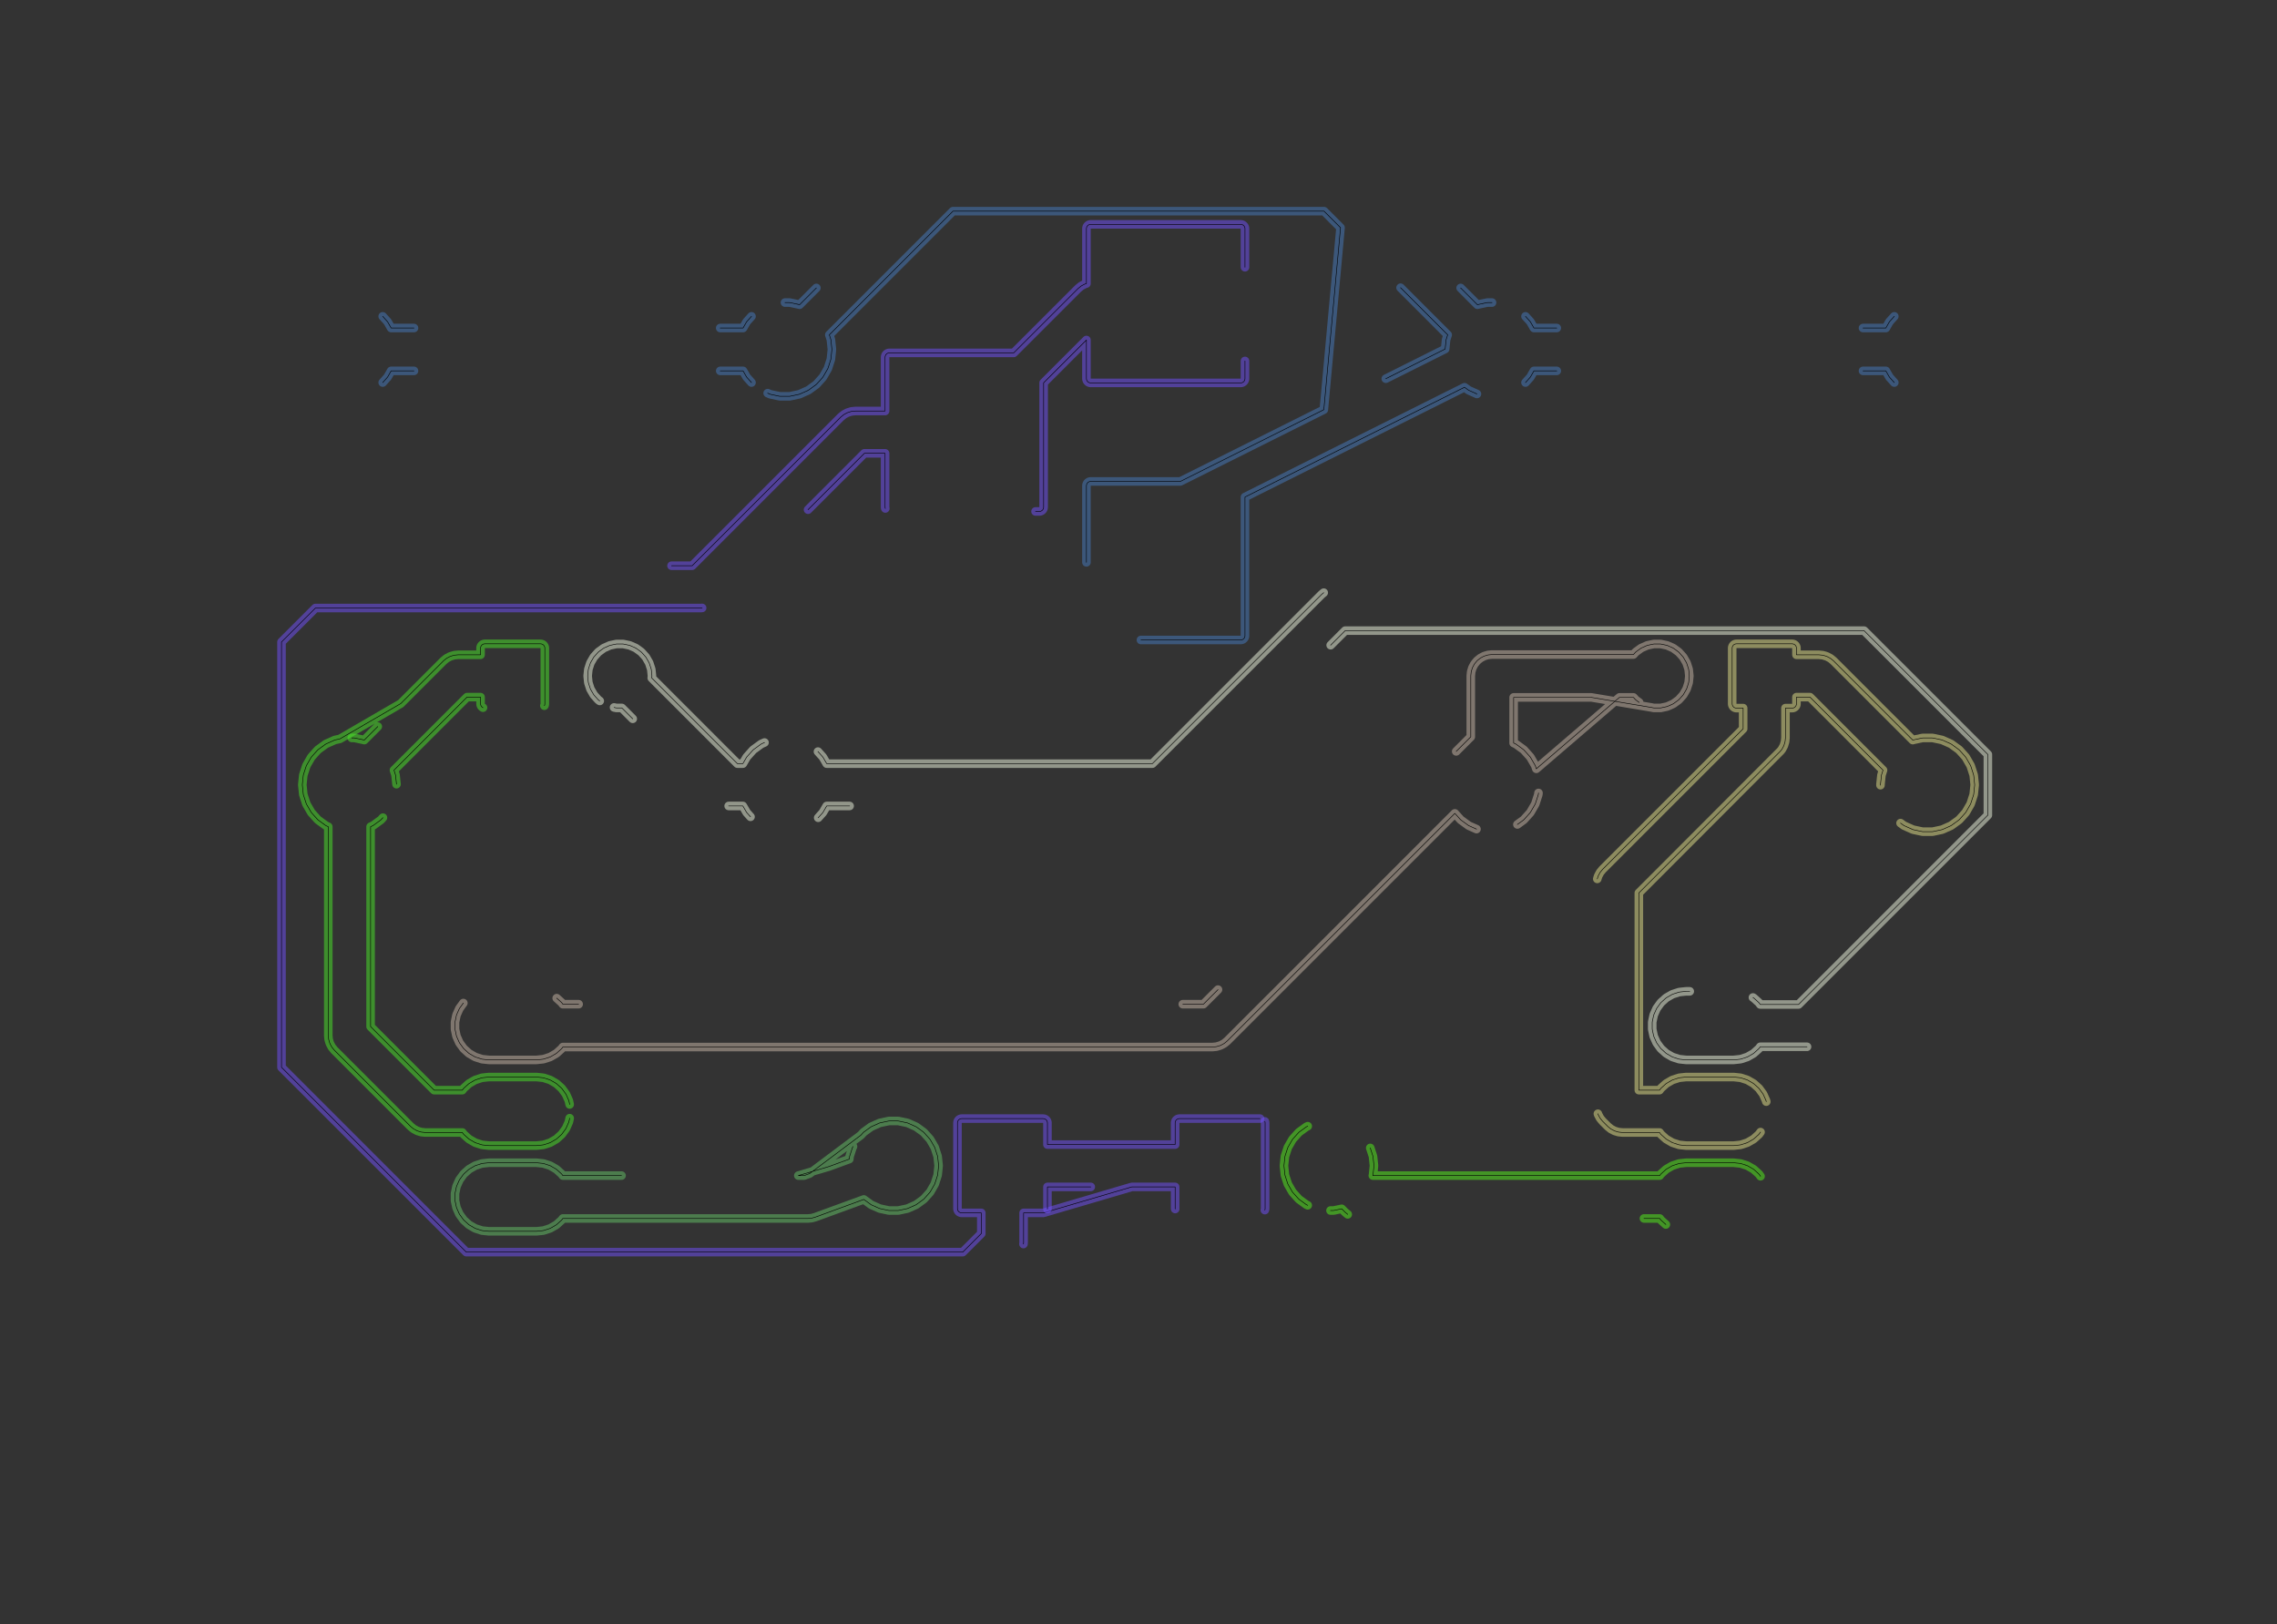 <?xml version="1.0" standalone="no"?>
<!DOCTYPE svg PUBLIC "-//W3C//DTD SVG 1.1//EN"
"http://www.w3.org/Graphics/SVG/1.1/DTD/svg11.dtd">
<!-- original:
<svg width="200.844" height="143.244" viewBox="0 0 4184.25 2984.25" version="1.1"
-->
<svg width="2008.44" height="1432.44" viewBox="0 0 4184.25 2984.25" version="1.1"
xmlns="http://www.w3.org/2000/svg"
xmlns:xlink="http://www.w3.org/1999/xlink">
<rect x="0" y="0" width="4184.25" height="2984.25" fill="#333333" stroke="none"/>
<polyline points="1142.16,2160.23 1034.31,2160.23 1032.76,2158.1 1031.66,2156.87 1023.1,2149.16 1021.77,2148.19 1011.79,2142.43 1010.28,2141.76 999.324,2138.2 997.714,2137.86 986.256,2136.66 985.432,2136.61 898.818,2136.61 897.994,2136.66 886.536,2137.86 884.926,2138.2 873.966,2141.76 872.462,2142.43 862.484,2148.19 861.152,2149.16 852.588,2156.87 851.486,2158.1 844.714,2167.42 843.89,2168.84 839.204,2179.37 838.696,2180.94 836.3,2192.21 836.128,2193.84 836.128,2205.37 836.3,2207 838.696,2218.27 839.204,2219.84 843.89,2230.37 844.714,2231.79 851.486,2241.11 852.588,2242.34 861.152,2250.05 862.484,2251.02 872.462,2256.78 873.966,2257.45 884.926,2261.01 886.536,2261.35 897.994,2262.55 898.818,2262.6 985.432,2262.6 986.256,2262.55 997.714,2261.35 999.324,2261.01 1010.28,2257.45 1011.79,2256.78 1021.77,2251.02 1023.1,2250.05 1031.66,2242.34 1032.76,2241.11 1034.31,2238.98 1484.64,2238.98 1485.33,2238.95 1490.81,2238.47 1492.17,2238.23 1497.49,2236.8 1498.14,2236.59 1587.38,2204.02 1587.44,2204.08 1600.1,2213.28 1601.52,2214.1 1615.81,2220.46 1617.37,2220.97 1632.67,2224.22 1634.31,2224.39 1649.94,2224.39 1651.58,2224.22 1666.88,2220.97 1668.44,2220.46 1682.73,2214.1 1684.15,2213.28 1696.81,2204.08 1698.03,2202.98 1708.49,2191.36 1709.46,2190.03 1717.28,2176.49 1717.95,2174.98 1722.78,2160.11 1723.12,2158.5 1724.76,2142.95 1724.76,2141.3 1723.12,2125.75 1722.78,2124.14 1717.95,2109.27 1717.28,2107.76 1709.46,2094.22 1708.49,2092.89 1698.03,2081.27 1696.81,2080.17 1684.15,2070.97 1682.73,2070.15 1668.44,2063.79 1666.88,2063.28 1651.58,2060.03 1649.94,2059.86 1634.31,2059.86 1632.67,2060.03 1617.37,2063.28 1615.81,2063.79 1601.52,2070.15 1600.1,2070.97 1587.44,2080.17 1586.22,2081.27 1582.06,2085.88 1487.74,2156.56 1477.68,2160.23 1466.98,2160.23 1523.09,2143.66 1560.69,2129.94 1561.13,2125.75 1561.47,2124.14 1566.3,2109.27 1566.97,2107.76 1567.51,2106.83" style="stroke:rgb(103,198,105);stroke-width:15.748;fill:none;stroke-opacity:0.5;stroke-linecap:round;stroke-linejoin:round;;fill:none"/>
<polyline points="1142.16,2160.23 1034.31,2160.23 1032.76,2158.1 1031.66,2156.87 1023.1,2149.16 1021.77,2148.19 1011.79,2142.43 1010.28,2141.76 999.324,2138.2 997.714,2137.86 986.256,2136.66 985.432,2136.61 898.818,2136.61 897.994,2136.66 886.536,2137.86 884.926,2138.2 873.966,2141.76 872.462,2142.43 862.484,2148.19 861.152,2149.16 852.588,2156.87 851.486,2158.1 844.714,2167.42 843.89,2168.84 839.204,2179.37 838.696,2180.94 836.3,2192.21 836.128,2193.84 836.128,2205.37 836.3,2207 838.696,2218.27 839.204,2219.84 843.89,2230.37 844.714,2231.79 851.486,2241.11 852.588,2242.34 861.152,2250.05 862.484,2251.02 872.462,2256.78 873.966,2257.45 884.926,2261.01 886.536,2261.35 897.994,2262.55 898.818,2262.6 985.432,2262.6 986.256,2262.55 997.714,2261.35 999.324,2261.01 1010.28,2257.45 1011.79,2256.78 1021.77,2251.02 1023.1,2250.05 1031.66,2242.34 1032.76,2241.11 1034.31,2238.98 1484.64,2238.98 1485.33,2238.95 1490.81,2238.47 1492.17,2238.23 1497.49,2236.8 1498.14,2236.59 1587.38,2204.02 1587.44,2204.08 1600.1,2213.28 1601.52,2214.1 1615.81,2220.46 1617.37,2220.97 1632.67,2224.22 1634.31,2224.39 1649.94,2224.39 1651.58,2224.22 1666.88,2220.97 1668.44,2220.46 1682.73,2214.1 1684.15,2213.28 1696.81,2204.08 1698.03,2202.98 1708.49,2191.36 1709.46,2190.03 1717.28,2176.49 1717.95,2174.98 1722.78,2160.11 1723.12,2158.5 1724.76,2142.95 1724.76,2141.3 1723.12,2125.75 1722.78,2124.14 1717.95,2109.27 1717.28,2107.76 1709.46,2094.22 1708.49,2092.89 1698.03,2081.27 1696.81,2080.17 1684.15,2070.97 1682.73,2070.15 1668.44,2063.79 1666.88,2063.28 1651.58,2060.03 1649.94,2059.86 1634.31,2059.86 1632.67,2060.03 1617.37,2063.28 1615.81,2063.79 1601.52,2070.15 1600.1,2070.97 1587.44,2080.17 1586.22,2081.27 1582.06,2085.88 1487.74,2156.56 1477.68,2160.23 1466.98,2160.23 1523.09,2143.66 1560.69,2129.94 1561.13,2125.75 1561.47,2124.14 1566.3,2109.27 1566.97,2107.76 1567.51,2106.83" style="stroke:rgb(0,0,0);stroke-width:1px;fill:none;stroke-opacity:1;stroke-linecap:round;stroke-linejoin:round;;fill:none"/>
<polyline points="1290.26,1117.12 1288.8,1117.26 1288.03,1117.3 663.638,1117.3 619.736,1117.3 579.65,1117.3 517.298,1179.65 517.298,1219.64 517.298,1262.12 517.298,1961.27 856.88,2300.85 1769.16,2300.85 1803.25,2266.76 1803.25,2228.74 1767.32,2228.74 1765.79,2228.59 1764.31,2228.14 1762.95,2227.41 1761.75,2226.43 1760.77,2225.24 1760.05,2223.88 1759.6,2222.4 1759.45,2220.87 1759.45,2063.38 1759.6,2061.85 1760.05,2060.37 1760.77,2059.01 1761.75,2057.82 1762.95,2056.84 1764.31,2056.11 1765.79,2055.66 1767.32,2055.51 1916.93,2055.51 1918.46,2055.66 1919.94,2056.11 1921.3,2056.84 1922.5,2057.82 1923.48,2059.01 1924.2,2060.37 1924.65,2061.85 1924.8,2063.38 1924.8,2103.25 2159.45,2103.25 2159.45,2063.38 2159.6,2061.85 2160.05,2060.37 2160.77,2059.01 2161.75,2057.82 2162.95,2056.84 2164.31,2056.11 2165.79,2055.66 2167.32,2055.51 2315.52,2055.51" style="stroke:rgb(115,81,255);stroke-width:15.748;fill:none;stroke-opacity:0.5;stroke-linecap:round;stroke-linejoin:round;;fill:none"/>
<polyline points="1290.26,1117.12 1288.8,1117.26 1288.03,1117.3 663.638,1117.3 619.736,1117.3 579.65,1117.3 517.298,1179.65 517.298,1219.64 517.298,1262.12 517.298,1961.27 856.88,2300.85 1769.16,2300.85 1803.25,2266.76 1803.25,2228.74 1767.32,2228.74 1765.79,2228.59 1764.31,2228.14 1762.95,2227.41 1761.75,2226.43 1760.77,2225.24 1760.05,2223.88 1759.6,2222.4 1759.45,2220.87 1759.45,2063.38 1759.6,2061.85 1760.05,2060.37 1760.77,2059.01 1761.75,2057.82 1762.95,2056.84 1764.31,2056.11 1765.79,2055.66 1767.32,2055.51 1916.93,2055.51 1918.46,2055.66 1919.94,2056.11 1921.3,2056.84 1922.5,2057.82 1923.48,2059.01 1924.2,2060.37 1924.65,2061.85 1924.8,2063.38 1924.8,2103.25 2159.45,2103.25 2159.45,2063.38 2159.6,2061.85 2160.05,2060.37 2160.77,2059.01 2161.75,2057.82 2162.95,2056.84 2164.31,2056.11 2165.79,2055.66 2167.32,2055.51 2315.52,2055.51" style="stroke:rgb(0,0,0);stroke-width:1px;fill:none;stroke-opacity:1;stroke-linecap:round;stroke-linejoin:round;;fill:none"/>
<polyline points="1234.02,1039.55 1271.92,1039.55 1298.73,1012.75 1434.48,876.996 1544.84,766.636 1545.41,766.118 1550.11,762.262 1551.39,761.406 1556.75,758.54 1558.18,757.95 1563.99,756.186 1565.51,755.884 1571.55,755.288 1572.33,755.25 1626.45,755.25 1626.45,656.326 1626.6,654.788 1627.05,653.312 1627.78,651.95 1628.76,650.758 1629.95,649.778 1631.31,649.05 1632.79,648.602 1634.33,648.45 1739.08,648.45 1824.92,648.45 1862.82,648.45 1889.62,621.65 1947.7,563.578 1980.84,530.436 1981.41,529.918 1986.11,526.062 1987.39,525.206 1992.75,522.34 1994.18,521.75 1996.45,521.06 1996.45,420.126 1996.6,418.588 1997.05,417.112 1997.78,415.75 1998.76,414.558 1999.95,413.578 2001.31,412.85 2002.79,412.402 2004.33,412.25 2279.93,412.25 2281.46,412.402 2282.94,412.85 2284.3,413.578 2285.49,414.558 2286.47,415.75 2287.2,417.112 2287.65,418.588 2287.8,420.126 2287.8,491.084" style="stroke:rgb(115,81,255);stroke-width:15.748;fill:none;stroke-opacity:0.5;stroke-linecap:round;stroke-linejoin:round;;fill:none"/>
<polyline points="1234.02,1039.55 1271.92,1039.55 1298.73,1012.75 1434.48,876.996 1544.84,766.636 1545.41,766.118 1550.11,762.262 1551.39,761.406 1556.75,758.54 1558.18,757.95 1563.99,756.186 1565.51,755.884 1571.55,755.288 1572.33,755.25 1626.45,755.25 1626.45,656.326 1626.6,654.788 1627.05,653.312 1627.78,651.95 1628.76,650.758 1629.95,649.778 1631.31,649.05 1632.79,648.602 1634.33,648.45 1739.08,648.45 1824.92,648.45 1862.82,648.45 1889.62,621.65 1947.7,563.578 1980.84,530.436 1981.41,529.918 1986.11,526.062 1987.39,525.206 1992.75,522.34 1994.18,521.75 1996.45,521.06 1996.45,420.126 1996.6,418.588 1997.05,417.112 1997.78,415.75 1998.76,414.558 1999.95,413.578 2001.31,412.85 2002.79,412.402 2004.33,412.25 2279.93,412.25 2281.46,412.402 2282.94,412.85 2284.3,413.578 2285.49,414.558 2286.47,415.75 2287.2,417.112 2287.65,418.588 2287.8,420.126 2287.8,491.084" style="stroke:rgb(0,0,0);stroke-width:1px;fill:none;stroke-opacity:1;stroke-linecap:round;stroke-linejoin:round;;fill:none"/>
<polyline points="1484.86,936.57 1588.43,833 1626.45,833 1626.45,931.926 1626.6,933.462 1626.86,934.32" style="stroke:rgb(115,81,255);stroke-width:15.748;fill:none;stroke-opacity:0.5;stroke-linecap:round;stroke-linejoin:round;;fill:none"/>
<polyline points="1484.86,936.57 1588.43,833 1626.45,833 1626.45,931.926 1626.6,933.462 1626.86,934.32" style="stroke:rgb(0,0,0);stroke-width:1px;fill:none;stroke-opacity:1;stroke-linecap:round;stroke-linejoin:round;;fill:none"/>
<polyline points="1880.73,2285.99 1880.96,2283.64 1881,2282.87 1881,2228.74 1916.93,2228.74 1917.68,2228.67 2079.84,2181 2159.45,2181 2159.45,2220.87 2159.52,2221.62" style="stroke:rgb(115,81,255);stroke-width:15.748;fill:none;stroke-opacity:0.5;stroke-linecap:round;stroke-linejoin:round;;fill:none"/>
<polyline points="1880.73,2285.99 1880.96,2283.64 1881,2282.87 1881,2228.74 1916.93,2228.74 1917.68,2228.67 2079.84,2181 2159.45,2181 2159.45,2220.87 2159.52,2221.62" style="stroke:rgb(0,0,0);stroke-width:1px;fill:none;stroke-opacity:1;stroke-linecap:round;stroke-linejoin:round;;fill:none"/>
<polyline points="1902.91,939.8 1909.93,939.8 1911.46,939.648 1912.94,939.2 1914.3,938.472 1915.49,937.492 1916.47,936.3 1917.2,934.938 1917.65,933.462 1917.8,931.926 1917.8,703.428 1996.45,624.776 1996.45,695.726 1996.6,697.262 1997.05,698.738 1997.78,700.1 1998.76,701.292 1999.95,702.272 2001.31,703 2002.79,703.448 2004.33,703.6 2279.93,703.6 2281.46,703.448 2282.94,703 2284.3,702.272 2285.49,701.292 2286.47,700.1 2287.2,698.738 2287.65,697.262 2287.8,695.726 2287.8,663.258" style="stroke:rgb(115,81,255);stroke-width:15.748;fill:none;stroke-opacity:0.5;stroke-linecap:round;stroke-linejoin:round;;fill:none"/>
<polyline points="1902.91,939.8 1909.93,939.8 1911.46,939.648 1912.94,939.2 1914.3,938.472 1915.49,937.492 1916.47,936.3 1917.2,934.938 1917.65,933.462 1917.8,931.926 1917.8,703.428 1996.45,624.776 1996.45,695.726 1996.6,697.262 1997.05,698.738 1997.78,700.1 1998.76,701.292 1999.95,702.272 2001.31,703 2002.79,703.448 2004.33,703.6 2279.93,703.6 2281.46,703.448 2282.94,703 2284.3,702.272 2285.49,701.292 2286.47,700.1 2287.2,698.738 2287.65,697.262 2287.8,695.726 2287.8,663.258" style="stroke:rgb(0,0,0);stroke-width:1px;fill:none;stroke-opacity:1;stroke-linecap:round;stroke-linejoin:round;;fill:none"/>
<polyline points="1924.73,2221.61 1924.8,2220.87 1924.8,2181 2004.41,2181" style="stroke:rgb(115,81,255);stroke-width:15.748;fill:none;stroke-opacity:0.5;stroke-linecap:round;stroke-linejoin:round;;fill:none"/>
<polyline points="1924.73,2221.61 1924.8,2220.87 1924.8,2181 2004.41,2181" style="stroke:rgb(0,0,0);stroke-width:1px;fill:none;stroke-opacity:1;stroke-linecap:round;stroke-linejoin:round;;fill:none"/>
<polyline points="2324.27,2223.64 2324.65,2222.4 2324.8,2220.87 2324.8,2063.38 2324.65,2061.85 2324.27,2060.6" style="stroke:rgb(115,81,255);stroke-width:15.748;fill:none;stroke-opacity:0.5;stroke-linecap:round;stroke-linejoin:round;;fill:none"/>
<polyline points="2324.27,2223.64 2324.65,2222.4 2324.8,2220.87 2324.8,2063.38 2324.65,2061.85 2324.27,2060.6" style="stroke:rgb(0,0,0);stroke-width:1px;fill:none;stroke-opacity:1;stroke-linecap:round;stroke-linejoin:round;;fill:none"/>
<polyline points="1000.32,1296.8 1000.58,1296.32 1001.03,1294.84 1001.18,1293.31 1001.18,1190.94 1001.03,1189.41 1000.58,1187.93 999.854,1186.57 998.874,1185.38 997.68,1184.4 996.32,1183.67 994.842,1183.22 993.306,1183.07 890.944,1183.07 889.408,1183.22 887.93,1183.67 886.57,1184.4 885.376,1185.38 884.396,1186.57 883.67,1187.93 883.222,1189.41 883.07,1190.94 883.07,1203.25 842.126,1203.25 841.354,1203.29 835.306,1203.88 833.792,1204.19 827.976,1205.95 826.55,1206.54 821.19,1209.41 819.908,1210.26 815.21,1214.12 814.636,1214.64 736.396,1292.88 624.448,1357.81 616.168,1359.57 614.602,1360.08 599.572,1366.78 598.146,1367.6 584.836,1377.27 583.612,1378.37 572.604,1390.6 571.636,1391.93 563.41,1406.18 562.74,1407.68 557.656,1423.33 557.314,1424.94 555.594,1441.3 555.594,1442.95 557.314,1459.31 557.656,1460.92 562.74,1476.57 563.41,1478.07 571.636,1492.32 572.604,1493.65 583.612,1505.88 584.836,1506.98 598.146,1516.65 599.572,1517.47 603.25,1519.11 603.25,1902.55 603.288,1903.32 603.884,1909.37 604.186,1910.88 605.95,1916.7 606.54,1918.12 609.406,1923.48 610.262,1924.77 614.118,1929.46 614.636,1930.04 754.21,2069.61 754.784,2070.13 759.48,2073.99 760.764,2074.84 766.124,2077.71 767.55,2078.3 773.366,2080.06 774.88,2080.37 780.928,2080.96 781.7,2081 849.572,2081 851.486,2083.63 852.588,2084.86 861.152,2092.57 862.484,2093.54 872.462,2099.3 873.966,2099.97 884.926,2103.53 886.536,2103.87 897.994,2105.07 898.818,2105.12 985.432,2105.12 986.256,2105.07 997.714,2103.87 999.324,2103.53 1010.28,2099.97 1011.79,2099.3 1021.77,2093.54 1023.1,2092.57 1031.66,2084.86 1032.76,2083.63 1039.54,2074.31 1040.36,2072.89 1045.05,2062.36 1045.55,2060.79 1046.85,2054.72" style="stroke:rgb(74,236,41);stroke-width:15.748;fill:none;stroke-opacity:0.5;stroke-linecap:round;stroke-linejoin:round;;fill:none"/>
<polyline points="1000.32,1296.8 1000.58,1296.32 1001.03,1294.84 1001.18,1293.31 1001.18,1190.94 1001.03,1189.41 1000.58,1187.93 999.854,1186.57 998.874,1185.38 997.68,1184.4 996.32,1183.67 994.842,1183.22 993.306,1183.07 890.944,1183.07 889.408,1183.22 887.93,1183.67 886.57,1184.4 885.376,1185.38 884.396,1186.57 883.67,1187.93 883.222,1189.41 883.07,1190.94 883.07,1203.25 842.126,1203.25 841.354,1203.29 835.306,1203.88 833.792,1204.19 827.976,1205.95 826.55,1206.54 821.19,1209.41 819.908,1210.26 815.21,1214.12 814.636,1214.64 736.396,1292.88 624.448,1357.81 616.168,1359.57 614.602,1360.08 599.572,1366.78 598.146,1367.6 584.836,1377.27 583.612,1378.37 572.604,1390.6 571.636,1391.93 563.41,1406.18 562.74,1407.68 557.656,1423.33 557.314,1424.94 555.594,1441.3 555.594,1442.95 557.314,1459.31 557.656,1460.92 562.74,1476.57 563.41,1478.07 571.636,1492.32 572.604,1493.65 583.612,1505.88 584.836,1506.98 598.146,1516.65 599.572,1517.47 603.25,1519.11 603.25,1902.55 603.288,1903.32 603.884,1909.37 604.186,1910.88 605.95,1916.7 606.54,1918.12 609.406,1923.48 610.262,1924.77 614.118,1929.46 614.636,1930.04 754.21,2069.61 754.784,2070.13 759.48,2073.99 760.764,2074.84 766.124,2077.71 767.55,2078.3 773.366,2080.06 774.88,2080.37 780.928,2080.96 781.7,2081 849.572,2081 851.486,2083.63 852.588,2084.86 861.152,2092.57 862.484,2093.54 872.462,2099.3 873.966,2099.97 884.926,2103.53 886.536,2103.87 897.994,2105.07 898.818,2105.12 985.432,2105.12 986.256,2105.07 997.714,2103.87 999.324,2103.53 1010.28,2099.97 1011.79,2099.3 1021.77,2093.54 1023.1,2092.57 1031.66,2084.86 1032.76,2083.63 1039.54,2074.31 1040.36,2072.89 1045.05,2062.36 1045.55,2060.79 1046.85,2054.72" style="stroke:rgb(0,0,0);stroke-width:1px;fill:none;stroke-opacity:1;stroke-linecap:round;stroke-linejoin:round;;fill:none"/>
<polyline points="646.434,1355.98 650.352,1355.98 651.988,1356.15 668.082,1359.57 669.302,1359.97 694.228,1335.05" style="stroke:rgb(74,236,41);stroke-width:15.748;fill:none;stroke-opacity:0.5;stroke-linecap:round;stroke-linejoin:round;;fill:none"/>
<polyline points="646.434,1355.98 650.352,1355.98 651.988,1356.15 668.082,1359.57 669.302,1359.97 694.228,1335.05" style="stroke:rgb(0,0,0);stroke-width:1px;fill:none;stroke-opacity:1;stroke-linecap:round;stroke-linejoin:round;;fill:none"/>
<polyline points="703.694,1502.48 700.638,1505.88 699.414,1506.98 686.104,1516.65 684.678,1517.47 681,1519.11 681,1561.62 681,1767.67 681,1886.45 797.802,2003.25 849.572,2003.25 851.486,2000.62 852.588,1999.39 861.152,1991.68 862.484,1990.71 872.462,1984.95 873.966,1984.28 884.926,1980.72 886.536,1980.38 897.994,1979.18 898.818,1979.13 985.432,1979.13 986.256,1979.18 997.714,1980.38 999.324,1980.72 1010.28,1984.28 1011.79,1984.95 1021.77,1990.71 1023.1,1991.68 1031.66,1999.39 1032.76,2000.62 1039.54,2009.94 1040.36,2011.36 1045.05,2021.89 1045.55,2023.46 1046.84,2029.52" style="stroke:rgb(74,236,41);stroke-width:15.748;fill:none;stroke-opacity:0.5;stroke-linecap:round;stroke-linejoin:round;;fill:none"/>
<polyline points="703.694,1502.48 700.638,1505.88 699.414,1506.98 686.104,1516.65 684.678,1517.47 681,1519.11 681,1561.62 681,1767.67 681,1886.45 797.802,2003.25 849.572,2003.25 851.486,2000.62 852.588,1999.39 861.152,1991.68 862.484,1990.71 872.462,1984.95 873.966,1984.28 884.926,1980.72 886.536,1980.38 897.994,1979.18 898.818,1979.13 985.432,1979.13 986.256,1979.18 997.714,1980.38 999.324,1980.72 1010.28,1984.28 1011.79,1984.95 1021.77,1990.71 1023.1,1991.68 1031.66,1999.39 1032.76,2000.62 1039.54,2009.94 1040.36,2011.36 1045.05,2021.89 1045.55,2023.46 1046.84,2029.52" style="stroke:rgb(0,0,0);stroke-width:1px;fill:none;stroke-opacity:1;stroke-linecap:round;stroke-linejoin:round;;fill:none"/>
<polyline points="728.624,1441.01 726.936,1424.94 726.594,1423.33 723.97,1415.26 755.372,1383.85 811.24,1327.99 858.228,1281 883.07,1281 883.07,1293.31 883.222,1294.84 883.67,1296.32 884.396,1297.68 885.376,1298.87 886.57,1299.85 887.596,1300.4" style="stroke:rgb(74,236,41);stroke-width:15.748;fill:none;stroke-opacity:0.5;stroke-linecap:round;stroke-linejoin:round;;fill:none"/>
<polyline points="728.624,1441.01 726.936,1424.94 726.594,1423.33 723.97,1415.26 755.372,1383.85 811.24,1327.99 858.228,1281 883.07,1281 883.07,1293.31 883.222,1294.84 883.67,1296.32 884.396,1297.68 885.376,1298.87 886.57,1299.85 887.596,1300.4" style="stroke:rgb(0,0,0);stroke-width:1px;fill:none;stroke-opacity:1;stroke-linecap:round;stroke-linejoin:round;;fill:none"/>
<polyline points="851.476,1843.15 844.714,1852.46 843.89,1853.88 839.204,1864.41 838.696,1865.98 836.3,1877.25 836.128,1878.88 836.128,1890.41 836.3,1892.04 838.696,1903.31 839.204,1904.88 843.89,1915.41 844.714,1916.83 851.486,1926.15 852.588,1927.38 861.152,1935.09 862.484,1936.06 872.462,1941.82 873.966,1942.49 884.926,1946.05 886.536,1946.39 897.994,1947.59 898.818,1947.64 985.432,1947.64 986.256,1947.59 997.714,1946.39 999.324,1946.05 1010.28,1942.49 1011.79,1941.82 1021.77,1936.06 1023.1,1935.09 1031.66,1927.38 1032.76,1926.15 1034.32,1924.02 1142.14,1924.02 1501.03,1924.02 2227.73,1924.02 2228.5,1923.98 2234.65,1923.37 2236.16,1923.07 2242.07,1921.28 2243.5,1920.69 2248.95,1917.78 2250.23,1916.92 2255,1913 2255.57,1912.48 2276.92,1891.14 2619.88,1548.18 2673.46,1494.6 2683.61,1505.88 2684.84,1506.98 2698.15,1516.65 2699.57,1517.47 2713.22,1523.55" style="stroke:rgb(205,186,171);stroke-width:15.748;fill:none;stroke-opacity:0.5;stroke-linecap:round;stroke-linejoin:round;;fill:none"/>
<polyline points="851.476,1843.15 844.714,1852.46 843.89,1853.88 839.204,1864.41 838.696,1865.98 836.3,1877.25 836.128,1878.88 836.128,1890.41 836.3,1892.04 838.696,1903.31 839.204,1904.88 843.89,1915.41 844.714,1916.83 851.486,1926.15 852.588,1927.38 861.152,1935.09 862.484,1936.06 872.462,1941.82 873.966,1942.49 884.926,1946.05 886.536,1946.39 897.994,1947.59 898.818,1947.64 985.432,1947.64 986.256,1947.59 997.714,1946.39 999.324,1946.05 1010.28,1942.49 1011.79,1941.82 1021.77,1936.06 1023.1,1935.09 1031.66,1927.38 1032.76,1926.15 1034.32,1924.02 1142.14,1924.02 1501.03,1924.02 2227.73,1924.02 2228.5,1923.98 2234.65,1923.37 2236.16,1923.07 2242.07,1921.28 2243.5,1920.69 2248.95,1917.78 2250.23,1916.92 2255,1913 2255.57,1912.48 2276.92,1891.14 2619.88,1548.18 2673.46,1494.6 2683.61,1505.88 2684.84,1506.98 2698.15,1516.65 2699.57,1517.47 2713.22,1523.55" style="stroke:rgb(0,0,0);stroke-width:1px;fill:none;stroke-opacity:1;stroke-linecap:round;stroke-linejoin:round;;fill:none"/>
<polyline points="1023.01,1834.14 1023.1,1834.2 1031.66,1841.91 1032.76,1843.14 1034.31,1845.27 1063.33,1845.27" style="stroke:rgb(205,186,171);stroke-width:15.748;fill:none;stroke-opacity:0.5;stroke-linecap:round;stroke-linejoin:round;;fill:none"/>
<polyline points="1023.01,1834.14 1023.1,1834.2 1031.66,1841.91 1032.76,1843.14 1034.31,1845.27 1063.33,1845.27" style="stroke:rgb(0,0,0);stroke-width:1px;fill:none;stroke-opacity:1;stroke-linecap:round;stroke-linejoin:round;;fill:none"/>
<polyline points="2173.52,1845.27 2211.42,1845.27 2238.23,1818.46" style="stroke:rgb(205,186,171);stroke-width:15.748;fill:none;stroke-opacity:0.5;stroke-linecap:round;stroke-linejoin:round;;fill:none"/>
<polyline points="2173.52,1845.27 2211.42,1845.27 2238.23,1818.46" style="stroke:rgb(0,0,0);stroke-width:1px;fill:none;stroke-opacity:1;stroke-linecap:round;stroke-linejoin:round;;fill:none"/>
<polyline points="2675.95,1380.75 2702.75,1353.94 2702.75,1316.04 2702.75,1252.37 2702.75,1242.13 2702.79,1241.35 2703.39,1235.21 2703.7,1233.69 2705.49,1227.78 2706.08,1226.36 2708.99,1220.91 2709.85,1219.63 2713.76,1214.86 2714.86,1213.76 2719.63,1209.85 2720.91,1208.99 2726.36,1206.08 2727.78,1205.49 2733.69,1203.7 2735.21,1203.39 2741.35,1202.79 2742.13,1202.75 3001.64,1202.75 3005.18,1198.82 3006.4,1197.72 3015.06,1191.43 3016.48,1190.61 3026.26,1186.26 3027.82,1185.75 3038.29,1183.52 3039.92,1183.35 3050.62,1183.35 3052.26,1183.52 3062.73,1185.75 3064.29,1186.26 3074.07,1190.61 3075.49,1191.43 3084.15,1197.72 3085.37,1198.82 3092.53,1206.77 3093.5,1208.1 3098.85,1217.37 3099.52,1218.87 3102.83,1229.05 3103.17,1230.66 3104.29,1241.3 3104.29,1242.95 3103.17,1253.59 3102.83,1255.2 3099.52,1265.38 3098.85,1266.88 3093.5,1276.15 3092.53,1277.48 3085.37,1285.43 3084.15,1286.53 3075.49,1292.82 3074.07,1293.64 3064.29,1297.99 3062.73,1298.5 3052.26,1300.73 3050.62,1300.9 3039.92,1300.9 3038.29,1300.73 3034.89,1300.01 2924.24,1281.5 2781.5,1281.5 2781.48,1365.35 2784.68,1366.78 2786.1,1367.6 2799.41,1377.27 2800.64,1378.37 2811.65,1390.6 2812.61,1391.93 2820.84,1406.18 2821.51,1407.68 2823.15,1412.74 2975.96,1281.5 3001.64,1281.5 3005.18,1285.43 3006.4,1286.53 3012.18,1290.73" style="stroke:rgb(205,186,171);stroke-width:15.748;fill:none;stroke-opacity:0.5;stroke-linecap:round;stroke-linejoin:round;;fill:none"/>
<polyline points="2675.95,1380.75 2702.75,1353.94 2702.75,1316.04 2702.75,1252.37 2702.75,1242.13 2702.79,1241.35 2703.39,1235.21 2703.7,1233.69 2705.49,1227.78 2706.08,1226.36 2708.99,1220.91 2709.85,1219.63 2713.76,1214.86 2714.86,1213.76 2719.63,1209.85 2720.91,1208.99 2726.36,1206.08 2727.78,1205.49 2733.69,1203.7 2735.21,1203.39 2741.35,1202.79 2742.13,1202.75 3001.64,1202.75 3005.18,1198.82 3006.4,1197.72 3015.06,1191.43 3016.48,1190.61 3026.26,1186.26 3027.82,1185.75 3038.29,1183.52 3039.92,1183.35 3050.62,1183.35 3052.26,1183.52 3062.73,1185.75 3064.29,1186.26 3074.07,1190.61 3075.49,1191.43 3084.15,1197.72 3085.37,1198.82 3092.53,1206.77 3093.5,1208.1 3098.85,1217.37 3099.52,1218.87 3102.83,1229.05 3103.17,1230.66 3104.29,1241.3 3104.29,1242.95 3103.17,1253.59 3102.83,1255.2 3099.52,1265.38 3098.85,1266.88 3093.5,1276.15 3092.53,1277.48 3085.37,1285.43 3084.15,1286.53 3075.49,1292.82 3074.07,1293.64 3064.29,1297.99 3062.73,1298.5 3052.26,1300.73 3050.62,1300.9 3039.92,1300.9 3038.29,1300.73 3034.89,1300.01 2924.24,1281.5 2781.5,1281.5 2781.48,1365.35 2784.68,1366.78 2786.1,1367.6 2799.41,1377.27 2800.64,1378.37 2811.65,1390.6 2812.61,1391.93 2820.84,1406.18 2821.51,1407.68 2823.15,1412.74 2975.96,1281.5 3001.64,1281.5 3005.18,1285.43 3006.4,1286.53 3012.18,1290.73" style="stroke:rgb(0,0,0);stroke-width:1px;fill:none;stroke-opacity:1;stroke-linecap:round;stroke-linejoin:round;;fill:none"/>
<polyline points="2788.38,1515 2799.41,1506.98 2800.64,1505.88 2811.65,1493.65 2812.61,1492.32 2820.84,1478.07 2821.51,1476.57 2826.59,1460.92 2826.94,1459.31 2827.17,1457.11" style="stroke:rgb(205,186,171);stroke-width:15.748;fill:none;stroke-opacity:0.5;stroke-linecap:round;stroke-linejoin:round;;fill:none"/>
<polyline points="2788.38,1515 2799.41,1506.98 2800.64,1505.88 2811.65,1493.65 2812.61,1492.32 2820.84,1478.07 2821.51,1476.57 2826.59,1460.92 2826.94,1459.31 2827.17,1457.11" style="stroke:rgb(0,0,0);stroke-width:1px;fill:none;stroke-opacity:1;stroke-linecap:round;stroke-linejoin:round;;fill:none"/>
<polyline points="1102.13,1288.01 1100.1,1286.53 1098.88,1285.43 1091.72,1277.48 1090.75,1276.15 1085.4,1266.88 1084.73,1265.38 1081.42,1255.2 1081.08,1253.59 1079.96,1242.95 1079.96,1241.3 1081.08,1230.66 1081.42,1229.05 1084.73,1218.87 1085.4,1217.37 1090.75,1208.1 1091.72,1206.77 1098.88,1198.82 1100.1,1197.72 1108.76,1191.43 1110.18,1190.61 1119.96,1186.26 1121.52,1185.75 1131.99,1183.52 1133.63,1183.35 1144.33,1183.35 1145.96,1183.52 1156.43,1185.75 1157.99,1186.26 1167.77,1190.61 1169.19,1191.43 1177.85,1197.72 1179.07,1198.82 1186.23,1206.77 1187.2,1208.1 1192.55,1217.37 1193.22,1218.87 1196.53,1229.05 1196.87,1230.66 1197.99,1241.3 1197.99,1242.95 1197.68,1245.86 1239.01,1287.18 1295.66,1343.83 1355.08,1403.25 1365.1,1403.25 1371.64,1391.93 1372.6,1390.6 1383.61,1378.37 1384.84,1377.27 1398.15,1367.6 1399.57,1366.78 1404.88,1364.41" style="stroke:rgb(242,251,227);stroke-width:15.748;fill:none;stroke-opacity:0.5;stroke-linecap:round;stroke-linejoin:round;;fill:none"/>
<polyline points="1102.13,1288.01 1100.1,1286.53 1098.88,1285.43 1091.72,1277.48 1090.75,1276.15 1085.4,1266.88 1084.73,1265.38 1081.42,1255.2 1081.08,1253.59 1079.96,1242.95 1079.96,1241.3 1081.08,1230.66 1081.42,1229.05 1084.73,1218.87 1085.4,1217.37 1090.75,1208.1 1091.72,1206.77 1098.88,1198.82 1100.1,1197.72 1108.76,1191.43 1110.18,1190.61 1119.96,1186.26 1121.52,1185.75 1131.99,1183.52 1133.63,1183.35 1144.33,1183.35 1145.96,1183.52 1156.43,1185.75 1157.99,1186.26 1167.77,1190.61 1169.19,1191.43 1177.85,1197.72 1179.07,1198.82 1186.23,1206.77 1187.2,1208.1 1192.55,1217.37 1193.22,1218.87 1196.53,1229.05 1196.87,1230.66 1197.99,1241.3 1197.99,1242.95 1197.68,1245.86 1239.01,1287.18 1295.66,1343.83 1355.08,1403.25 1365.1,1403.25 1371.64,1391.93 1372.6,1390.6 1383.61,1378.37 1384.84,1377.27 1398.15,1367.6 1399.57,1366.78 1404.88,1364.41" style="stroke:rgb(0,0,0);stroke-width:1px;fill:none;stroke-opacity:1;stroke-linecap:round;stroke-linejoin:round;;fill:none"/>
<polyline points="1128.38,1299.96 1131.99,1300.73 1133.63,1300.9 1142.77,1300.9 1162.74,1320.87" style="stroke:rgb(242,251,227);stroke-width:15.748;fill:none;stroke-opacity:0.5;stroke-linecap:round;stroke-linejoin:round;;fill:none"/>
<polyline points="1128.38,1299.96 1131.99,1300.73 1133.63,1300.9 1142.77,1300.9 1162.74,1320.87" style="stroke:rgb(0,0,0);stroke-width:1px;fill:none;stroke-opacity:1;stroke-linecap:round;stroke-linejoin:round;;fill:none"/>
<polyline points="1338.99,1481 1365.1,1481 1371.64,1492.32 1372.6,1493.65 1379.17,1500.94" style="stroke:rgb(242,251,227);stroke-width:15.748;fill:none;stroke-opacity:0.5;stroke-linecap:round;stroke-linejoin:round;;fill:none"/>
<polyline points="1338.99,1481 1365.1,1481 1371.64,1492.32 1372.6,1493.65 1379.17,1500.94" style="stroke:rgb(0,0,0);stroke-width:1px;fill:none;stroke-opacity:1;stroke-linecap:round;stroke-linejoin:round;;fill:none"/>
<polyline points="1503.09,1381.09 1511.65,1390.6 1512.61,1391.93 1519.15,1403.25 1640.72,1403.25 2078.9,1403.25 2117.62,1403.25 2144.51,1376.36 2169.27,1351.6 2428.41,1092.46 2428.99,1091.94 2432.51,1089.05" style="stroke:rgb(242,251,227);stroke-width:15.748;fill:none;stroke-opacity:0.5;stroke-linecap:round;stroke-linejoin:round;;fill:none"/>
<polyline points="1503.09,1381.09 1511.65,1390.6 1512.61,1391.93 1519.15,1403.25 1640.72,1403.25 2078.9,1403.25 2117.62,1403.25 2144.51,1376.36 2169.27,1351.6 2428.41,1092.46 2428.99,1091.94 2432.51,1089.05" style="stroke:rgb(0,0,0);stroke-width:1px;fill:none;stroke-opacity:1;stroke-linecap:round;stroke-linejoin:round;;fill:none"/>
<polyline points="1503.51,1502.69 1511.65,1493.65 1512.61,1492.32 1519.15,1481 1561.3,1481" style="stroke:rgb(242,251,227);stroke-width:15.748;fill:none;stroke-opacity:0.5;stroke-linecap:round;stroke-linejoin:round;;fill:none"/>
<polyline points="1503.51,1502.69 1511.65,1493.65 1512.61,1492.32 1519.15,1481 1561.3,1481" style="stroke:rgb(0,0,0);stroke-width:1px;fill:none;stroke-opacity:1;stroke-linecap:round;stroke-linejoin:round;;fill:none"/>
<polyline points="2445.23,1185.6 2472.01,1158.82 2509.89,1158.82 2609.21,1158.82 3425.4,1158.82 3652.95,1386.37 3652.95,1497.88 3498.09,1652.74 3336.74,1814.09 3305.06,1845.77 3234.68,1845.77 3232.76,1843.14 3231.66,1841.91 3223.1,1834.2 3221.77,1833.23 3221.2,1832.91" style="stroke:rgb(242,251,227);stroke-width:15.748;fill:none;stroke-opacity:0.5;stroke-linecap:round;stroke-linejoin:round;;fill:none"/>
<polyline points="2445.23,1185.6 2472.01,1158.82 2509.89,1158.82 2609.21,1158.82 3425.4,1158.82 3652.95,1386.37 3652.95,1497.88 3498.09,1652.74 3336.74,1814.09 3305.06,1845.77 3234.68,1845.77 3232.76,1843.14 3231.66,1841.91 3223.1,1834.2 3221.77,1833.23 3221.2,1832.91" style="stroke:rgb(0,0,0);stroke-width:1px;fill:none;stroke-opacity:1;stroke-linecap:round;stroke-linejoin:round;;fill:none"/>
<polyline points="3105.12,1821.65 3098.82,1821.65 3097.99,1821.7 3086.54,1822.9 3084.93,1823.24 3073.97,1826.8 3072.46,1827.47 3062.48,1833.23 3061.15,1834.2 3052.59,1841.91 3051.49,1843.14 3044.71,1852.46 3043.89,1853.88 3039.2,1864.41 3038.7,1865.98 3036.3,1877.25 3036.13,1878.88 3036.13,1890.41 3036.3,1892.04 3038.7,1903.31 3039.2,1904.88 3043.89,1915.41 3044.71,1916.83 3051.49,1926.15 3052.59,1927.38 3061.15,1935.09 3062.48,1936.06 3072.46,1941.82 3073.97,1942.49 3084.93,1946.05 3086.54,1946.39 3097.99,1947.59 3098.82,1947.64 3185.43,1947.64 3186.26,1947.59 3197.71,1946.39 3199.32,1946.05 3210.28,1942.49 3211.79,1941.82 3221.77,1936.06 3223.1,1935.09 3231.66,1927.38 3232.76,1926.15 3234.68,1923.52 3320.65,1923.52" style="stroke:rgb(242,251,227);stroke-width:15.748;fill:none;stroke-opacity:0.5;stroke-linecap:round;stroke-linejoin:round;;fill:none"/>
<polyline points="3105.12,1821.65 3098.82,1821.65 3097.99,1821.7 3086.54,1822.9 3084.93,1823.24 3073.97,1826.8 3072.46,1827.47 3062.48,1833.23 3061.15,1834.2 3052.59,1841.91 3051.49,1843.14 3044.71,1852.46 3043.89,1853.88 3039.2,1864.41 3038.7,1865.98 3036.3,1877.25 3036.13,1878.88 3036.13,1890.41 3036.3,1892.04 3038.7,1903.31 3039.2,1904.88 3043.89,1915.41 3044.71,1916.83 3051.49,1926.15 3052.59,1927.38 3061.15,1935.09 3062.48,1936.06 3072.46,1941.82 3073.97,1942.49 3084.93,1946.05 3086.54,1946.39 3097.99,1947.59 3098.82,1947.64 3185.43,1947.64 3186.26,1947.59 3197.71,1946.39 3199.32,1946.05 3210.28,1942.49 3211.79,1941.82 3221.77,1936.06 3223.1,1935.09 3231.66,1927.38 3232.76,1926.15 3234.68,1923.52 3320.65,1923.52" style="stroke:rgb(0,0,0);stroke-width:1px;fill:none;stroke-opacity:1;stroke-linecap:round;stroke-linejoin:round;;fill:none"/>
<polyline points="703.27,581.296 711.646,590.598 712.64,591.974 718.768,602.75 760.764,602.75" style="stroke:rgb(70,124,194);stroke-width:15.748;fill:none;stroke-opacity:0.5;stroke-linecap:round;stroke-linejoin:round;;fill:none"/>
<polyline points="703.27,581.296 711.646,590.598 712.64,591.974 718.768,602.75 760.764,602.75" style="stroke:rgb(0,0,0);stroke-width:1px;fill:none;stroke-opacity:1;stroke-linecap:round;stroke-linejoin:round;;fill:none"/>
<polyline points="703.276,702.948 711.646,693.652 712.64,692.276 718.768,681.5 760.742,681.5" style="stroke:rgb(70,124,194);stroke-width:15.748;fill:none;stroke-opacity:0.5;stroke-linecap:round;stroke-linejoin:round;;fill:none"/>
<polyline points="703.276,702.948 711.646,693.652 712.64,692.276 718.768,681.5 760.742,681.5" style="stroke:rgb(0,0,0);stroke-width:1px;fill:none;stroke-opacity:1;stroke-linecap:round;stroke-linejoin:round;;fill:none"/>
<polyline points="1323.48,602.75 1365.48,602.75 1371.61,591.974 1372.6,590.598 1380.98,581.29" style="stroke:rgb(70,124,194);stroke-width:15.748;fill:none;stroke-opacity:0.5;stroke-linecap:round;stroke-linejoin:round;;fill:none"/>
<polyline points="1323.48,602.75 1365.48,602.75 1371.61,591.974 1372.6,590.598 1380.98,581.29" style="stroke:rgb(0,0,0);stroke-width:1px;fill:none;stroke-opacity:1;stroke-linecap:round;stroke-linejoin:round;;fill:none"/>
<polyline points="1323.51,681.5 1365.48,681.5 1371.61,692.276 1372.6,693.652 1380.98,702.954" style="stroke:rgb(70,124,194);stroke-width:15.748;fill:none;stroke-opacity:0.5;stroke-linecap:round;stroke-linejoin:round;;fill:none"/>
<polyline points="1323.51,681.5 1365.48,681.5 1371.61,692.276 1372.6,693.652 1380.98,702.954" style="stroke:rgb(0,0,0);stroke-width:1px;fill:none;stroke-opacity:1;stroke-linecap:round;stroke-linejoin:round;;fill:none"/>
<polyline points="1410.67,722.416 1414.6,724.166 1416.17,724.676 1432.26,728.096 1433.9,728.268 1450.35,728.268 1451.99,728.096 1468.08,724.676 1469.65,724.166 1484.68,717.474 1486.1,716.652 1499.41,706.98 1500.64,705.88 1511.65,693.652 1512.61,692.32 1520.84,678.072 1521.51,676.568 1526.59,660.92 1526.94,659.31 1528.66,642.948 1528.66,641.302 1526.94,624.94 1526.59,623.33 1523.97,615.254 1666.32,472.904 1724.45,414.778 1751.23,387.998 1789.11,387.998 1874.96,387.998 2433.02,387.998 2463.37,418.344 2432.71,752.812 2169.03,884.65 2004.33,884.65 2002.79,884.802 2001.31,885.25 1999.95,885.978 1998.76,886.958 1997.78,888.15 1997.05,889.512 1996.6,890.988 1996.45,892.526 1996.45,1033.36" style="stroke:rgb(70,124,194);stroke-width:15.748;fill:none;stroke-opacity:0.5;stroke-linecap:round;stroke-linejoin:round;;fill:none"/>
<polyline points="1410.67,722.416 1414.6,724.166 1416.17,724.676 1432.26,728.096 1433.9,728.268 1450.35,728.268 1451.99,728.096 1468.08,724.676 1469.65,724.166 1484.68,717.474 1486.1,716.652 1499.41,706.98 1500.64,705.88 1511.65,693.652 1512.61,692.32 1520.84,678.072 1521.51,676.568 1526.59,660.92 1526.94,659.31 1528.66,642.948 1528.66,641.302 1526.94,624.94 1526.59,623.33 1523.97,615.254 1666.32,472.904 1724.45,414.778 1751.23,387.998 1789.11,387.998 1874.96,387.998 2433.02,387.998 2463.37,418.344 2432.71,752.812 2169.03,884.65 2004.33,884.65 2002.79,884.802 2001.31,885.25 1999.95,885.978 1998.76,886.958 1997.78,888.15 1997.05,889.512 1996.6,890.988 1996.45,892.526 1996.45,1033.36" style="stroke:rgb(0,0,0);stroke-width:1px;fill:none;stroke-opacity:1;stroke-linecap:round;stroke-linejoin:round;;fill:none"/>
<polyline points="1442.47,555.982 1450.35,555.982 1451.99,556.154 1468.08,559.574 1469.3,559.972 1500.17,529.1" style="stroke:rgb(70,124,194);stroke-width:15.748;fill:none;stroke-opacity:0.5;stroke-linecap:round;stroke-linejoin:round;;fill:none"/>
<polyline points="1442.47,555.982 1450.35,555.982 1451.99,556.154 1468.08,559.574 1469.3,559.972 1500.17,529.1" style="stroke:rgb(0,0,0);stroke-width:1px;fill:none;stroke-opacity:1;stroke-linecap:round;stroke-linejoin:round;;fill:none"/>
<polyline points="2096.58,1176 2279.93,1176 2281.46,1175.85 2282.94,1175.4 2284.3,1174.67 2285.49,1173.69 2286.47,1172.5 2287.2,1171.14 2287.65,1169.66 2287.8,1168.13 2287.8,998.976 2287.8,965.83 2287.8,913.31 2341.75,886.332 2651.81,731.302 2691.2,711.608 2698.15,716.652 2699.57,717.474 2714.07,723.932" style="stroke:rgb(70,124,194);stroke-width:15.748;fill:none;stroke-opacity:0.5;stroke-linecap:round;stroke-linejoin:round;;fill:none"/>
<polyline points="2096.58,1176 2279.93,1176 2281.46,1175.85 2282.94,1175.4 2284.3,1174.67 2285.49,1173.69 2286.47,1172.5 2287.2,1171.14 2287.65,1169.66 2287.8,1168.13 2287.8,998.976 2287.8,965.83 2287.8,913.31 2341.75,886.332 2651.81,731.302 2691.2,711.608 2698.15,716.652 2699.57,717.474 2714.07,723.932" style="stroke:rgb(0,0,0);stroke-width:1px;fill:none;stroke-opacity:1;stroke-linecap:round;stroke-linejoin:round;;fill:none"/>
<polyline points="2546.56,695.886 2655.59,641.368 2655.59,641.302 2657.31,624.94 2657.66,623.33 2660.28,615.256 2573.7,528.676" style="stroke:rgb(70,124,194);stroke-width:15.748;fill:none;stroke-opacity:0.5;stroke-linecap:round;stroke-linejoin:round;;fill:none"/>
<polyline points="2546.56,695.886 2655.59,641.368 2655.59,641.302 2657.31,624.94 2657.66,623.33 2660.28,615.256 2573.7,528.676" style="stroke:rgb(0,0,0);stroke-width:1px;fill:none;stroke-opacity:1;stroke-linecap:round;stroke-linejoin:round;;fill:none"/>
<polyline points="2684.09,529.11 2714.95,559.972 2716.17,559.574 2732.26,556.154 2733.9,555.982 2741.78,555.982" style="stroke:rgb(70,124,194);stroke-width:15.748;fill:none;stroke-opacity:0.5;stroke-linecap:round;stroke-linejoin:round;;fill:none"/>
<polyline points="2684.09,529.11 2714.95,559.972 2716.17,559.574 2732.26,556.154 2733.9,555.982 2741.78,555.982" style="stroke:rgb(0,0,0);stroke-width:1px;fill:none;stroke-opacity:1;stroke-linecap:round;stroke-linejoin:round;;fill:none"/>
<polyline points="2803.27,581.296 2811.65,590.598 2812.64,591.974 2818.77,602.75 2860.76,602.75" style="stroke:rgb(70,124,194);stroke-width:15.748;fill:none;stroke-opacity:0.5;stroke-linecap:round;stroke-linejoin:round;;fill:none"/>
<polyline points="2803.27,581.296 2811.65,590.598 2812.64,591.974 2818.77,602.75 2860.76,602.75" style="stroke:rgb(0,0,0);stroke-width:1px;fill:none;stroke-opacity:1;stroke-linecap:round;stroke-linejoin:round;;fill:none"/>
<polyline points="2803.28,702.948 2811.65,693.652 2812.64,692.276 2818.77,681.5 2860.74,681.5" style="stroke:rgb(70,124,194);stroke-width:15.748;fill:none;stroke-opacity:0.5;stroke-linecap:round;stroke-linejoin:round;;fill:none"/>
<polyline points="2803.28,702.948 2811.65,693.652 2812.64,692.276 2818.77,681.5 2860.74,681.5" style="stroke:rgb(0,0,0);stroke-width:1px;fill:none;stroke-opacity:1;stroke-linecap:round;stroke-linejoin:round;;fill:none"/>
<polyline points="3423.48,602.75 3465.48,602.75 3471.61,591.974 3472.6,590.598 3480.98,581.29" style="stroke:rgb(70,124,194);stroke-width:15.748;fill:none;stroke-opacity:0.5;stroke-linecap:round;stroke-linejoin:round;;fill:none"/>
<polyline points="3423.48,602.75 3465.48,602.75 3471.61,591.974 3472.6,590.598 3480.98,581.29" style="stroke:rgb(0,0,0);stroke-width:1px;fill:none;stroke-opacity:1;stroke-linecap:round;stroke-linejoin:round;;fill:none"/>
<polyline points="3423.51,681.5 3465.48,681.5 3471.61,692.276 3472.6,693.652 3480.98,702.954" style="stroke:rgb(70,124,194);stroke-width:15.748;fill:none;stroke-opacity:0.5;stroke-linecap:round;stroke-linejoin:round;;fill:none"/>
<polyline points="3423.51,681.5 3465.48,681.5 3471.61,692.276 3472.6,693.652 3480.98,702.954" style="stroke:rgb(0,0,0);stroke-width:1px;fill:none;stroke-opacity:1;stroke-linecap:round;stroke-linejoin:round;;fill:none"/>
<polyline points="2403.11,2214.81 2401.52,2214.1 2400.1,2213.28 2387.44,2204.08 2386.22,2202.98 2375.76,2191.36 2374.79,2190.03 2366.97,2176.49 2366.3,2174.98 2361.47,2160.11 2361.13,2158.5 2359.49,2142.95 2359.49,2141.3 2361.13,2125.75 2361.47,2124.14 2366.3,2109.27 2366.97,2107.76 2374.79,2094.22 2375.76,2092.89 2386.22,2081.27 2387.44,2080.17 2400.1,2070.97 2401.52,2070.15 2403.12,2069.44" style="stroke:rgb(84,248,27);stroke-width:15.748;fill:none;stroke-opacity:0.5;stroke-linecap:round;stroke-linejoin:round;;fill:none"/>
<polyline points="2403.11,2214.81 2401.52,2214.1 2400.1,2213.28 2387.44,2204.08 2386.22,2202.98 2375.76,2191.36 2374.79,2190.03 2366.97,2176.49 2366.3,2174.98 2361.47,2160.11 2361.13,2158.5 2359.49,2142.95 2359.49,2141.3 2361.13,2125.75 2361.47,2124.14 2366.3,2109.27 2366.97,2107.76 2374.79,2094.22 2375.76,2092.89 2386.22,2081.27 2387.44,2080.17 2400.1,2070.97 2401.52,2070.15 2403.12,2069.44" style="stroke:rgb(0,0,0);stroke-width:1px;fill:none;stroke-opacity:1;stroke-linecap:round;stroke-linejoin:round;;fill:none"/>
<polyline points="2444.92,2224.39 2449.94,2224.39 2451.58,2224.22 2465.56,2221.25 2471.76,2227.45 2472.34,2227.97 2476.61,2231.47" style="stroke:rgb(84,248,27);stroke-width:15.748;fill:none;stroke-opacity:0.5;stroke-linecap:round;stroke-linejoin:round;;fill:none"/>
<polyline points="2444.92,2224.39 2449.94,2224.39 2451.58,2224.22 2465.56,2221.25 2471.76,2227.45 2472.34,2227.97 2476.61,2231.47" style="stroke:rgb(0,0,0);stroke-width:1px;fill:none;stroke-opacity:1;stroke-linecap:round;stroke-linejoin:round;;fill:none"/>
<polyline points="2517.99,2109.39 2522.78,2124.14 2523.12,2125.75 2524.76,2141.3 2524.76,2142.95 2523.12,2158.5 2522.78,2160.11 2522.74,2160.23 2608.01,2160.23 2838.8,2160.23 3049.94,2160.23 3051.49,2158.1 3052.59,2156.87 3061.15,2149.16 3062.48,2148.19 3072.46,2142.43 3073.97,2141.76 3084.93,2138.2 3086.54,2137.86 3097.99,2136.66 3098.82,2136.61 3185.43,2136.61 3186.26,2136.66 3197.71,2137.86 3199.32,2138.2 3210.28,2141.76 3211.79,2142.43 3221.77,2148.19 3223.1,2149.16 3231.66,2156.87 3232.76,2158.1 3235.21,2161.46" style="stroke:rgb(84,248,27);stroke-width:15.748;fill:none;stroke-opacity:0.5;stroke-linecap:round;stroke-linejoin:round;;fill:none"/>
<polyline points="2517.99,2109.39 2522.78,2124.14 2523.12,2125.75 2524.76,2141.3 2524.76,2142.95 2523.12,2158.5 2522.78,2160.11 2522.74,2160.23 2608.01,2160.23 2838.8,2160.23 3049.94,2160.23 3051.49,2158.1 3052.59,2156.87 3061.15,2149.16 3062.48,2148.19 3072.46,2142.43 3073.97,2141.76 3084.93,2138.2 3086.54,2137.86 3097.99,2136.66 3098.82,2136.61 3185.43,2136.61 3186.26,2136.66 3197.71,2137.86 3199.32,2138.2 3210.28,2141.76 3211.79,2142.43 3221.77,2148.19 3223.1,2149.16 3231.66,2156.87 3232.76,2158.1 3235.21,2161.46" style="stroke:rgb(0,0,0);stroke-width:1px;fill:none;stroke-opacity:1;stroke-linecap:round;stroke-linejoin:round;;fill:none"/>
<polyline points="3020.94,2238.98 3049.94,2238.98 3051.49,2241.11 3052.59,2242.34 3061.15,2250.05 3061.23,2250.11" style="stroke:rgb(84,248,27);stroke-width:15.748;fill:none;stroke-opacity:0.5;stroke-linecap:round;stroke-linejoin:round;;fill:none"/>
<polyline points="3020.94,2238.98 3049.94,2238.98 3051.49,2241.11 3052.59,2242.34 3061.15,2250.05 3061.23,2250.11" style="stroke:rgb(0,0,0);stroke-width:1px;fill:none;stroke-opacity:1;stroke-linecap:round;stroke-linejoin:round;;fill:none"/>
<polyline points="2935.17,1615.05 2936.52,1610.58 2937.11,1609.16 2939.98,1603.8 2940.84,1602.51 2944.69,1597.82 2945.21,1597.24 3003.6,1538.86 3075.79,1466.66 3203.25,1339.2 3203.25,1301.18 3190.94,1301.18 3189.41,1301.03 3187.93,1300.58 3186.57,1299.85 3185.38,1298.87 3184.4,1297.68 3183.67,1296.32 3183.22,1294.84 3183.07,1293.31 3183.07,1190.94 3183.22,1189.41 3183.67,1187.93 3184.4,1186.57 3185.38,1185.38 3186.57,1184.4 3187.93,1183.67 3189.41,1183.22 3190.94,1183.07 3293.31,1183.07 3294.84,1183.22 3296.32,1183.67 3297.68,1184.4 3298.87,1185.38 3299.85,1186.57 3300.58,1187.93 3301.03,1189.41 3301.18,1190.94 3301.18,1203.25 3342.13,1203.25 3342.9,1203.29 3348.94,1203.88 3350.46,1204.19 3356.27,1205.95 3357.7,1206.54 3363.06,1209.41 3364.34,1210.26 3369.04,1214.12 3369.61,1214.64 3514.95,1359.97 3516.17,1359.57 3532.26,1356.15 3533.9,1355.98 3550.35,1355.98 3551.99,1356.15 3568.08,1359.57 3569.65,1360.08 3584.68,1366.78 3586.1,1367.6 3599.41,1377.27 3600.64,1378.37 3611.65,1390.6 3612.61,1391.93 3620.84,1406.18 3621.51,1407.68 3626.59,1423.33 3626.94,1424.94 3628.66,1441.3 3628.66,1442.95 3626.94,1459.31 3626.59,1460.92 3621.51,1476.57 3620.84,1478.07 3612.61,1492.32 3611.65,1493.65 3600.64,1505.88 3599.41,1506.98 3586.1,1516.65 3584.68,1517.47 3569.65,1524.17 3568.08,1524.68 3551.99,1528.1 3550.35,1528.27 3533.9,1528.27 3532.26,1528.1 3516.17,1524.68 3514.6,1524.17 3499.57,1517.47 3498.15,1516.65 3492.46,1512.52" style="stroke:rgb(232,231,141);stroke-width:15.748;fill:none;stroke-opacity:0.5;stroke-linecap:round;stroke-linejoin:round;;fill:none"/>
<polyline points="2935.17,1615.05 2936.52,1610.58 2937.11,1609.16 2939.98,1603.8 2940.84,1602.51 2944.69,1597.82 2945.21,1597.24 3003.6,1538.86 3075.79,1466.66 3203.25,1339.2 3203.25,1301.18 3190.94,1301.18 3189.41,1301.03 3187.93,1300.58 3186.57,1299.85 3185.38,1298.87 3184.4,1297.68 3183.67,1296.32 3183.22,1294.84 3183.07,1293.31 3183.07,1190.94 3183.22,1189.41 3183.67,1187.93 3184.4,1186.57 3185.38,1185.38 3186.57,1184.4 3187.93,1183.67 3189.41,1183.22 3190.94,1183.07 3293.31,1183.07 3294.84,1183.22 3296.32,1183.67 3297.68,1184.4 3298.87,1185.38 3299.85,1186.57 3300.58,1187.93 3301.03,1189.41 3301.18,1190.94 3301.18,1203.25 3342.13,1203.25 3342.9,1203.29 3348.94,1203.88 3350.46,1204.19 3356.27,1205.95 3357.7,1206.54 3363.06,1209.41 3364.34,1210.26 3369.04,1214.12 3369.61,1214.64 3514.95,1359.97 3516.17,1359.57 3532.26,1356.15 3533.9,1355.98 3550.35,1355.98 3551.99,1356.15 3568.08,1359.57 3569.65,1360.08 3584.68,1366.78 3586.1,1367.6 3599.41,1377.27 3600.64,1378.37 3611.65,1390.6 3612.61,1391.93 3620.84,1406.18 3621.51,1407.68 3626.59,1423.33 3626.94,1424.94 3628.66,1441.3 3628.66,1442.95 3626.94,1459.31 3626.59,1460.92 3621.51,1476.57 3620.84,1478.07 3612.61,1492.32 3611.65,1493.65 3600.64,1505.88 3599.41,1506.98 3586.1,1516.65 3584.68,1517.47 3569.65,1524.17 3568.08,1524.68 3551.99,1528.1 3550.35,1528.27 3533.9,1528.27 3532.26,1528.1 3516.17,1524.68 3514.6,1524.17 3499.57,1517.47 3498.15,1516.65 3492.46,1512.52" style="stroke:rgb(0,0,0);stroke-width:1px;fill:none;stroke-opacity:1;stroke-linecap:round;stroke-linejoin:round;;fill:none"/>
<polyline points="2936.31,2046.57 2936.52,2047.27 2937.11,2048.7 2939.98,2054.05 2940.83,2055.34 2944.69,2060.04 2945.21,2060.61 2954.21,2069.61 2954.78,2070.13 2959.48,2073.99 2960.76,2074.84 2966.12,2077.71 2967.55,2078.3 2973.36,2080.06 2974.88,2080.37 2980.93,2080.96 2981.7,2081 3049.57,2081 3051.49,2083.63 3052.59,2084.86 3061.15,2092.57 3062.48,2093.54 3072.46,2099.3 3073.97,2099.97 3084.93,2103.53 3086.54,2103.87 3097.99,2105.07 3098.82,2105.12 3185.43,2105.12 3186.26,2105.07 3197.71,2103.87 3199.32,2103.53 3210.28,2099.97 3211.79,2099.3 3221.77,2093.54 3223.1,2092.57 3231.66,2084.86 3232.76,2083.63 3235.21,2080.27" style="stroke:rgb(232,231,141);stroke-width:15.748;fill:none;stroke-opacity:0.5;stroke-linecap:round;stroke-linejoin:round;;fill:none"/>
<polyline points="2936.31,2046.57 2936.52,2047.27 2937.11,2048.7 2939.98,2054.05 2940.83,2055.34 2944.69,2060.04 2945.21,2060.61 2954.21,2069.61 2954.78,2070.13 2959.48,2073.99 2960.76,2074.84 2966.12,2077.71 2967.55,2078.3 2973.36,2080.06 2974.88,2080.37 2980.93,2080.96 2981.7,2081 3049.57,2081 3051.49,2083.63 3052.59,2084.86 3061.15,2092.57 3062.48,2093.54 3072.46,2099.3 3073.97,2099.97 3084.93,2103.53 3086.54,2103.87 3097.99,2105.07 3098.82,2105.12 3185.43,2105.12 3186.26,2105.07 3197.71,2103.87 3199.32,2103.53 3210.28,2099.97 3211.79,2099.3 3221.77,2093.54 3223.1,2092.57 3231.66,2084.86 3232.76,2083.63 3235.21,2080.27" style="stroke:rgb(0,0,0);stroke-width:1px;fill:none;stroke-opacity:1;stroke-linecap:round;stroke-linejoin:round;;fill:none"/>
<polyline points="3455.59,1442.82 3455.59,1441.3 3457.31,1424.94 3457.66,1423.33 3460.28,1415.26 3326.02,1281 3301.18,1281 3301.18,1293.31 3301.03,1294.84 3300.58,1296.32 3299.85,1297.68 3298.87,1298.87 3297.68,1299.85 3296.32,1300.58 3294.84,1301.03 3293.31,1301.18 3281,1301.18 3281,1355.31 3280.96,1356.08 3280.37,1362.12 3280.06,1363.64 3278.3,1369.45 3277.71,1370.88 3274.84,1376.24 3273.99,1377.52 3271.79,1380.2 3038.35,1614.05 3011.57,1640.83 3011.57,1678.72 3011.57,1728.11 3011.57,2003.25 3049.57,2003.25 3051.49,2000.62 3052.59,1999.39 3061.15,1991.68 3062.48,1990.71 3072.46,1984.95 3073.97,1984.28 3084.93,1980.72 3086.54,1980.38 3097.99,1979.18 3098.82,1979.13 3185.43,1979.13 3186.26,1979.18 3197.71,1980.38 3199.32,1980.72 3210.28,1984.28 3211.79,1984.95 3221.77,1990.71 3223.1,1991.68 3231.66,1999.39 3232.76,2000.62 3239.54,2009.94 3240.36,2011.36 3245.05,2021.89 3245.55,2023.46 3245.74,2024.34" style="stroke:rgb(232,231,141);stroke-width:15.748;fill:none;stroke-opacity:0.5;stroke-linecap:round;stroke-linejoin:round;;fill:none"/>
<polyline points="3455.59,1442.82 3455.59,1441.3 3457.31,1424.94 3457.66,1423.33 3460.28,1415.26 3326.02,1281 3301.18,1281 3301.18,1293.31 3301.03,1294.84 3300.58,1296.32 3299.85,1297.68 3298.87,1298.87 3297.68,1299.85 3296.32,1300.58 3294.84,1301.03 3293.31,1301.18 3281,1301.18 3281,1355.31 3280.96,1356.08 3280.37,1362.12 3280.06,1363.64 3278.3,1369.45 3277.71,1370.88 3274.84,1376.24 3273.99,1377.52 3271.79,1380.2 3038.35,1614.05 3011.57,1640.83 3011.57,1678.72 3011.57,1728.11 3011.57,2003.25 3049.57,2003.25 3051.49,2000.62 3052.59,1999.39 3061.15,1991.68 3062.48,1990.71 3072.46,1984.95 3073.97,1984.28 3084.93,1980.72 3086.54,1980.38 3097.99,1979.18 3098.82,1979.13 3185.43,1979.13 3186.26,1979.18 3197.71,1980.38 3199.32,1980.72 3210.28,1984.28 3211.79,1984.95 3221.77,1990.71 3223.1,1991.68 3231.66,1999.39 3232.76,2000.62 3239.54,2009.94 3240.36,2011.36 3245.05,2021.89 3245.55,2023.46 3245.74,2024.34" style="stroke:rgb(0,0,0);stroke-width:1px;fill:none;stroke-opacity:1;stroke-linecap:round;stroke-linejoin:round;;fill:none"/>
</svg>

